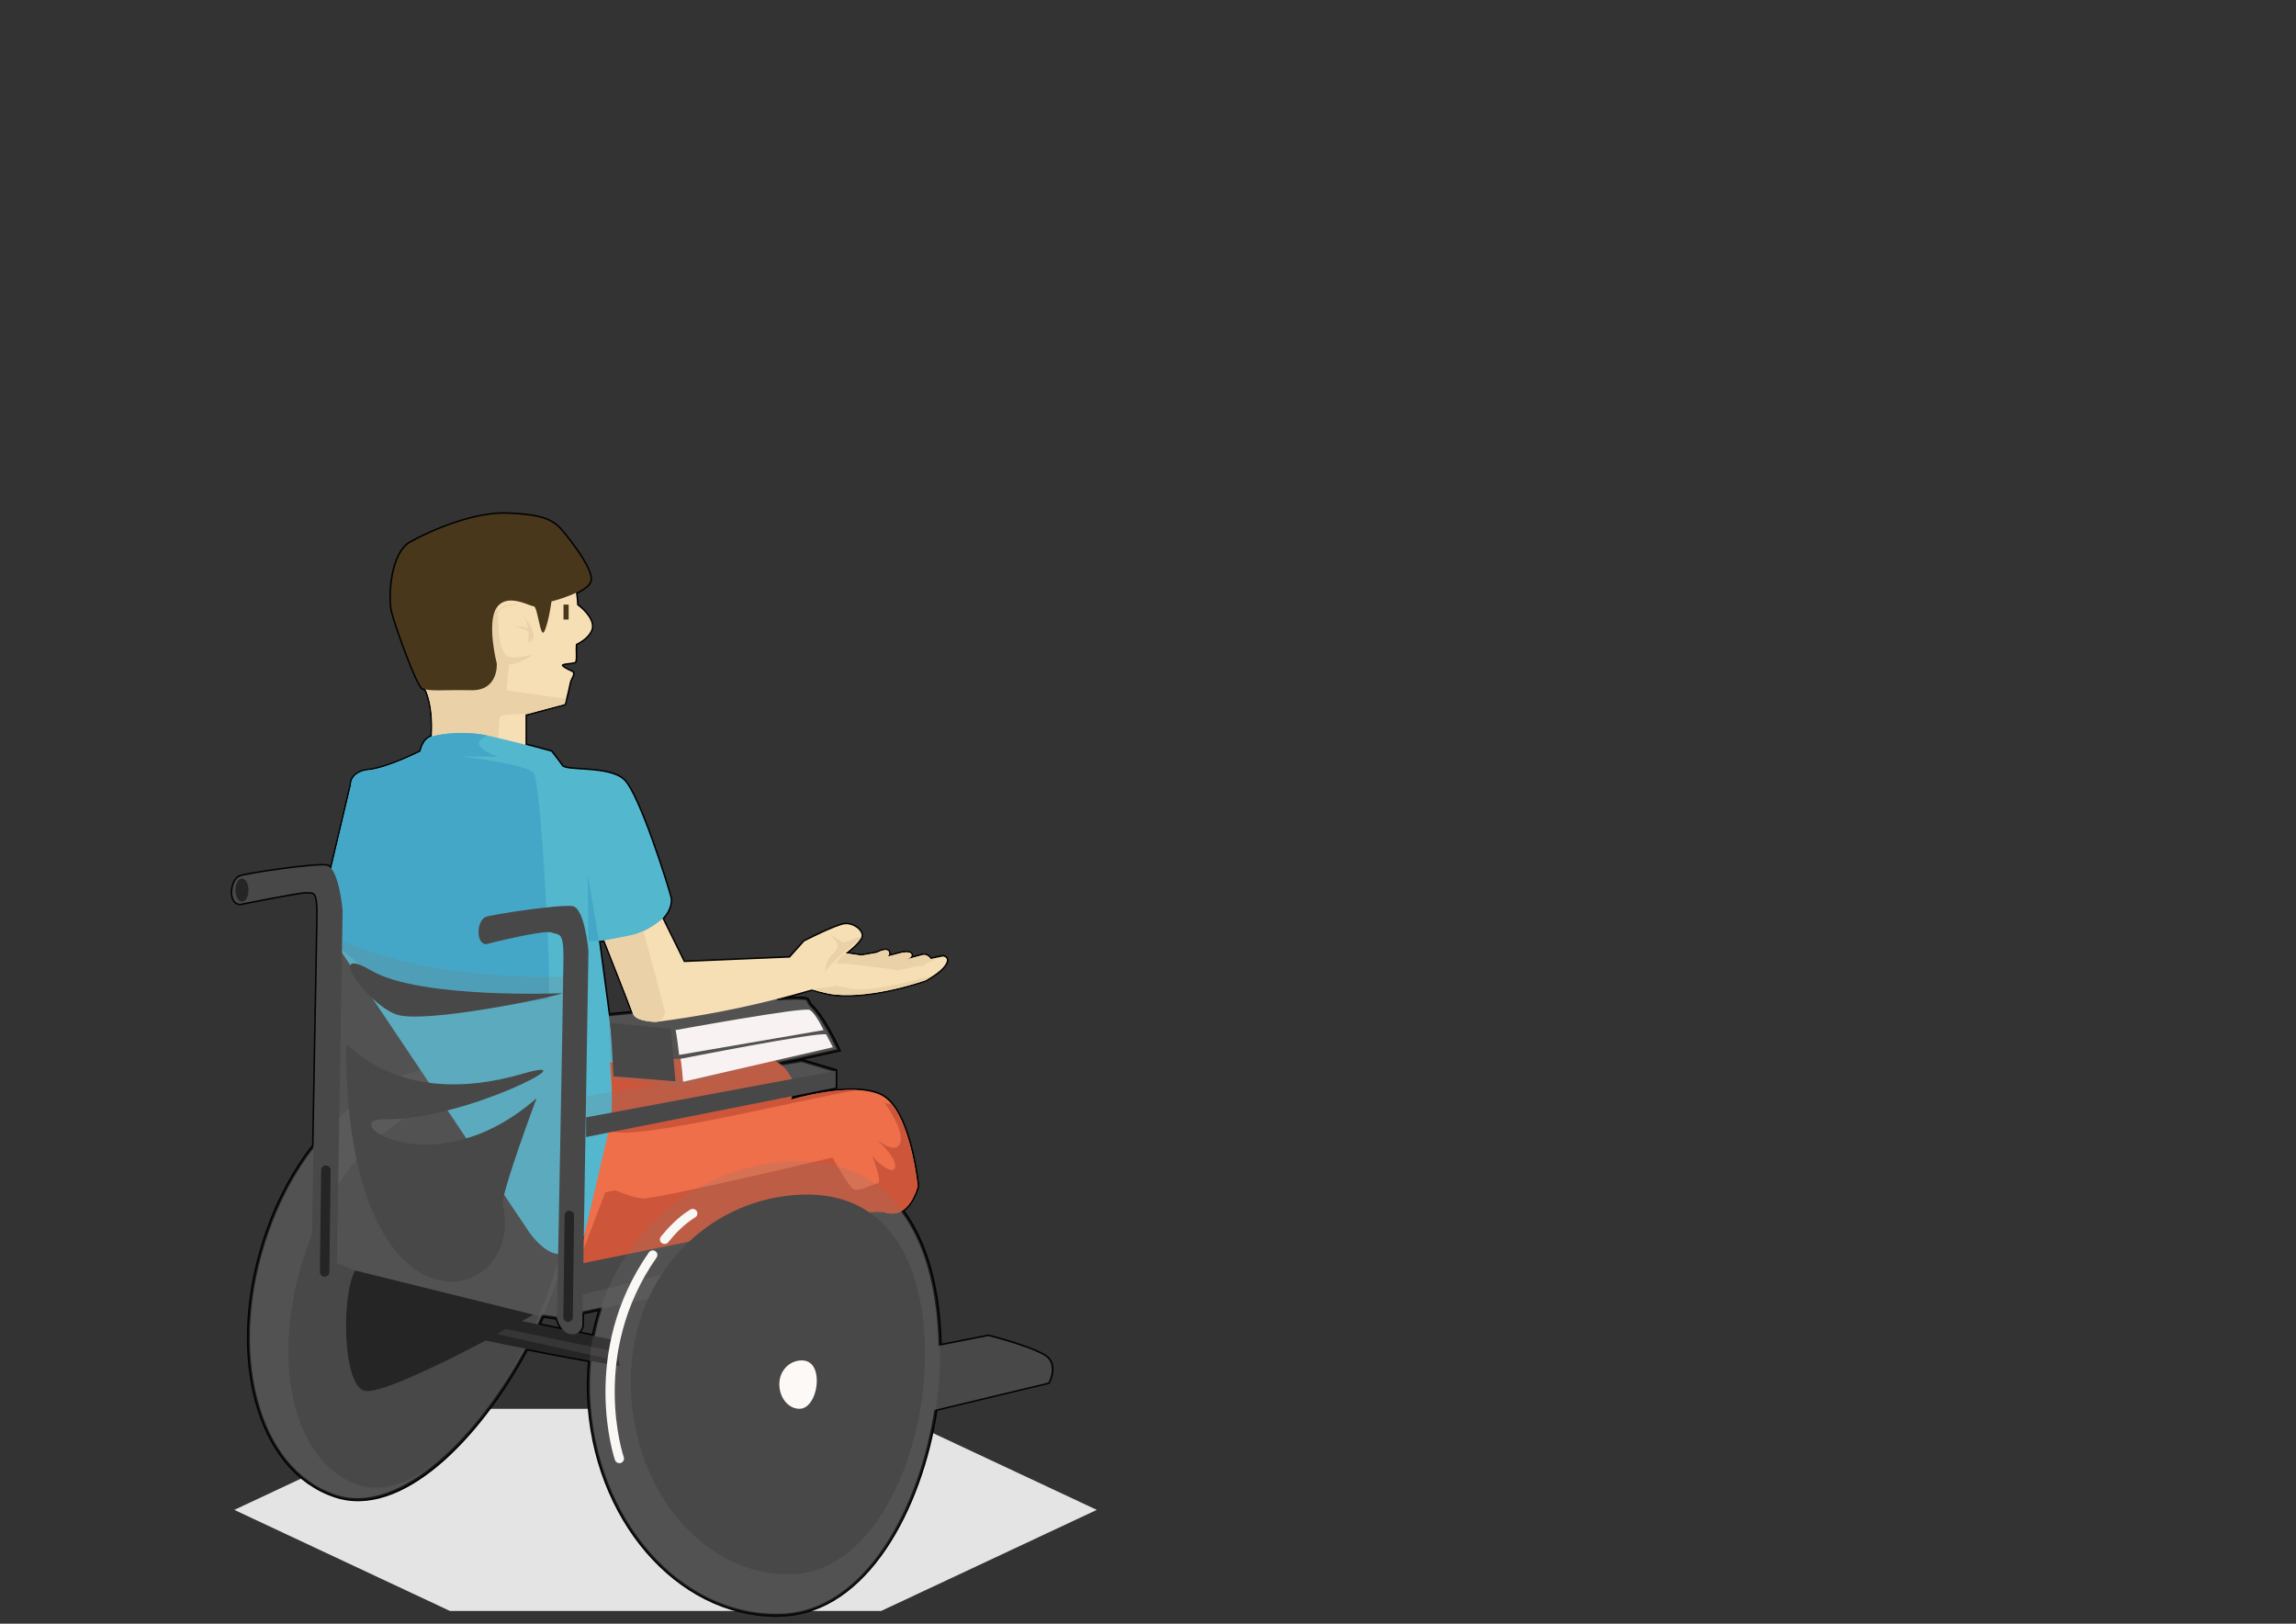 <?xml version="1.0" encoding="UTF-8" standalone="no"?>
<!-- Created with Inkscape (http://www.inkscape.org/) -->

<svg
   xmlns:dc="http://purl.org/dc/elements/1.1/"
   xmlns:cc="http://creativecommons.org/ns#"
   xmlns:rdf="http://www.w3.org/1999/02/22-rdf-syntax-ns#"
   xmlns:svg="http://www.w3.org/2000/svg"
   xmlns="http://www.w3.org/2000/svg"
   xmlns:sodipodi="http://sodipodi.sourceforge.net/DTD/sodipodi-0.dtd"
   xmlns:inkscape="http://www.inkscape.org/namespaces/inkscape"
   width="297mm"
   height="210mm"
   viewBox="0 0 297 210"
   version="1.1"
   id="svg8"
   inkscape:version="0.92.4 (5da689c313, 2019-01-14)"
   sodipodi:docname="cadeirante.svg">
  <rect x="0" y="0" width="297" height="210" fill="#333333" stroke="none"/>
  <defs
     id="defs2"><clipPath
   id="clipPath4542"
   clipPathUnits="userSpaceOnUse">
  <path
     inkscape:connector-curvature="0"
     id="path4540"
     d="M 0,600.429 H 884.571 V 0 H 0 Z" />
</clipPath>
<clipPath
   id="clipPath4814"
   clipPathUnits="userSpaceOnUse">
  <path
     inkscape:connector-curvature="0"
     id="path4812"
     d="m 474.48,544.961 h 11.955 V 532.088 H 474.48 Z" />
</clipPath>
<clipPath
   id="clipPath4830"
   clipPathUnits="userSpaceOnUse">
  <path
     inkscape:connector-curvature="0"
     id="path4828"
     d="m 490.763,545.114 h 10.765 V 532.24 h -10.765 z" />
</clipPath>
<clipPath
   id="clipPath5126"
   clipPathUnits="userSpaceOnUse">
  <path
     inkscape:connector-curvature="0"
     id="path5124"
     d="m 538.679,482.061 h 24.65 v -11.93 h -24.65 z" />
</clipPath>

	
	

		
	</defs>
  <sodipodi:namedview
     id="base"
     pagecolor="#ffffff"
     bordercolor="#666666"
     borderopacity="1.0"
     inkscape:pageopacity="0.0"
     inkscape:pageshadow="2"
     inkscape:zoom="0.35"
     inkscape:cx="343.49243"
     inkscape:cy="560"
     inkscape:document-units="mm"
     inkscape:current-layer="layer1"
     showgrid="false"
     inkscape:window-width="1280"
     inkscape:window-height="658"
     inkscape:window-x="-8"
     inkscape:window-y="-8"
     inkscape:window-maximized="1"
     units="mm"
     width="149mm" />
  <g
     inkscape:label="Layer 1"
     inkscape:groupmode="layer"
     id="layer1"
     transform="translate(0,-87)">
    <g
       id="g13067"
       transform="matrix(0.4,0,0,0.393,21.969,66.71)">
	<polygon
   style="fill:#e5e4e4"
   class="st0"
   points="230.04,581.78 299.77,548.52 230.04,515.26 90.58,515.26 20.85,548.52 90.58,581.78 "
   id="polygon12953" />

	<g
   id="g13065">
		<g
   id="g12959">
			<path
   style="fill:#484848"
   inkscape:connector-curvature="0"
   class="st17"
   d="m 284.12,498.86 c -2.51,-3.16 -19.43,-7.53 -19.43,-7.53 l -15.6,3.12 c -0.02,-0.82 -0.04,-1.63 -0.07,-2.44 -0.72,-17.72 -4.82,-32.01 -12.14,-42 3.65,-2.36 4.96,-8.09 4.96,-8.09 v 0 0 c 0,0 0,-0.02 -0.01,-0.07 0,-0.01 0,-0.03 0,-0.04 0,-0.04 -0.01,-0.07 -0.01,-0.13 0,-0.04 -0.01,-0.09 -0.02,-0.15 -0.01,-0.05 -0.01,-0.09 -0.02,-0.14 -0.01,-0.07 -0.02,-0.14 -0.03,-0.22 -0.01,-0.05 -0.01,-0.1 -0.02,-0.16 -0.01,-0.1 -0.03,-0.21 -0.04,-0.33 0,-0.03 -0.01,-0.07 -0.01,-0.11 -0.12,-0.96 -0.32,-2.4 -0.61,-4.13 0,0 0,0 0,-0.01 -0.75,-4.42 -2.12,-10.74 -4.4,-15.94 0,0 0,0 0,0 -0.15,-0.34 -0.31,-0.68 -0.47,-1.01 0,-0.01 -0.01,-0.01 -0.01,-0.02 -0.8,-1.67 -1.71,-3.2 -2.73,-4.46 0,0 0,0 0,0 v 0 c -1,-1.24 -2.11,-2.24 -3.34,-2.88 -2.13,-1.1 -4.82,-1.62 -7.71,-1.77 0,0 0,0 0,0 0,0 0,0 0,0 -7.57,-0.4 -16.45,1.74 -19.99,2.7 -0.01,0 -0.01,0 -0.02,0.01 -0.13,0.04 -0.26,0.07 -0.38,0.1 -0.01,0 -0.03,0.01 -0.04,0.01 -0.32,0.09 -0.58,0.16 -0.76,0.22 -0.03,0.01 -0.06,0.02 -0.09,0.03 -0.05,0.01 -0.08,0.02 -0.12,0.03 -0.04,0.01 -0.07,0.02 -0.1,0.03 0,0 -0.01,0 -0.01,0 -0.03,0.01 -0.05,0.02 -0.05,0.02 0.13,-0.37 0.25,-0.75 0.37,-1.14 l 14.1,-2.85 v -5.49 -0.08 l -10.98,-3.33 -6.96,1.17 c -0.1,-0.08 -0.2,-0.15 -0.31,-0.22 l 19.3,-4.3 c 0,0 -3.87,-8.79 -7.73,-13.39 -0.44,-0.53 -0.89,-1 -1.32,-1.4 -0.61,-0.55 -0.87,-1.98 -1.45,-2.14 -1.32,-0.36 -4.91,-0.28 -9.5,0.02 1.65,-0.43 3.31,-0.87 4.97,-1.33 2.13,-0.59 4.24,-1.2 6.32,-1.82 0.15,0.05 0.32,0.1 0.51,0.16 0.37,0.11 0.8,0.24 1.28,0.37 0.24,0.07 0.49,0.14 0.76,0.21 0.73,0.19 1.55,0.4 2.37,0.57 0.82,0.18 1.64,0.32 2.37,0.4 3.62,0.38 7.54,0.18 11.31,-0.32 0.84,-0.11 1.67,-0.24 2.48,-0.37 2.45,-0.41 4.79,-0.92 6.88,-1.43 0.7,-0.17 1.37,-0.35 2,-0.52 0.32,-0.09 0.63,-0.17 0.93,-0.25 1.21,-0.34 2.27,-0.65 3.15,-0.93 0.22,-0.07 0.43,-0.14 0.63,-0.2 1.38,-0.44 2.18,-0.74 2.18,-0.74 0,0 3.85,-2.2 5.44,-4.05 2.97,-3.45 0,-3.72 0,-3.72 l -1.52,0.34 v 0 l -2.37,0.54 c 0,0 -0.87,-1.33 -2.12,-1.38 -0.18,-0.01 -0.37,0.01 -0.56,0.07 -1.52,0.42 -5.43,1.5 -5.54,1.52 0.09,-0.03 2.04,-0.56 1.96,-1.56 -0.01,-0.07 -0.02,-0.14 -0.04,-0.21 -0.08,-0.22 -0.24,-0.37 -0.45,-0.47 -0.28,-0.14 -0.65,-0.19 -1.03,-0.2 -0.85,-0.02 -1.74,0.19 -1.74,0.19 l -4.78,1.27 c 0.1,-0.05 0.2,-0.11 0.29,-0.17 0.01,-0.01 0.02,-0.01 0.03,-0.02 0.09,-0.07 0.17,-0.14 0.24,-0.21 0,-0.01 0.01,-0.01 0.01,-0.02 0.06,-0.07 0.1,-0.14 0.14,-0.22 0.01,-0.02 0.02,-0.04 0.03,-0.07 0.03,-0.09 0.06,-0.18 0.06,-0.28 0.03,-2.52 -3.99,-0.27 -3.99,-0.27 l -4.97,0.88 -4.84,-0.74 c 0,0 0,0 0,0 l -0.25,-0.04 c 0,0 3.8,-2.91 4.93,-5 0.07,-0.13 0.12,-0.27 0.16,-0.4 0,0 0,0 0,0 0,0 0,0 0,0 0.53,-2.01 -2.64,-4.35 -5.25,-4.15 -2.79,0.21 -13.23,5.67 -13.23,5.67 l -4.66,5.31 -34.27,1.47 -6.94,-14.33 c 0,0 -0.01,0.01 -0.03,0.02 2.55,-2.74 2.93,-5.49 2.64,-6.81 -0.64,-2.89 -10.29,-34.39 -15.22,-38.87 -4.94,-4.48 -18.53,-2.59 -19.86,-4.54 -1.33,-1.95 -3.49,-4.72 -3.49,-4.72 0,0 -3.39,-0.96 -8.31,-2.26 v -9.97 l 0.61,-0.17 v 0 l 12.04,-3.28 c 0,0 0.8,-2.84 1.69,-7.22 0.21,-1.04 1.74,-2.85 0.64,-3.36 -7.85,-3.61 0.99,-2.43 1.15,-3.5 0.3,-1.91 -0.07,-3.55 0.15,-5.64 1.73,-0.86 3.94,-2.32 4.91,-4.46 1.25,-2.75 -1.73,-6.32 -4.49,-8.38 -0.07,-1.37 -0.2,-2.72 -0.37,-4.04 2.26,-1.1 4.22,-2.45 4.64,-3.94 1.07,-3.86 -8.78,-16.06 -10.07,-17.36 -2.54,-2.56 -5.79,-4.29 -16.71,-4.71 -10.93,-0.43 -24.86,5.79 -31.29,9.43 -6.43,3.64 -7.07,18.21 -6,22.75 1.07,4.54 7.93,23.96 9.79,25.19 0.27,0.18 0.62,0.31 1.02,0.42 0.01,0.02 0.02,0.04 0.03,0.05 0.01,0.01 0.01,0.01 0.01,0.02 0.01,0.03 0.03,0.06 0.03,0.06 0,0 0.74,1.37 1.34,4.24 0.53,2.53 0.95,6.22 0.65,11.14 -0.09,0.03 -0.19,0.05 -0.28,0.08 -2.78,1.02 -3.38,4.91 -3.38,4.91 0,0 -5.48,2.82 -10.83,4.65 -0.23,0.08 -0.47,0.16 -0.7,0.23 -0.46,0.15 -0.92,0.29 -1.38,0.42 -0.68,0.2 -1.35,0.37 -1.99,0.5 -0.43,0.09 -0.84,0.17 -1.24,0.22 -0.2,0.03 -0.39,0.05 -0.59,0.07 -6.11,0.64 -5.79,4.83 -5.79,4.83 l -6.41,27.57 c -0.45,-0.54 -0.96,-0.89 -1.51,-0.97 -4,-0.58 -25.07,2.57 -27.96,3.54 -2.89,0.96 -3.86,8.84 0,9 0,0 19.44,-3.96 21.21,-3.86 2.74,0.16 4.02,-0.96 3.86,8.68 -0.12,7.09 -0.78,44 -1.33,74.73 -6.09,7.92 -11.28,17.49 -15.08,28.61 -13.38,39.18 -3.52,78.01 22.02,86.73 20.61,7.04 45.99,-17.9 62.04,-48.39 7.61,1.52 14.82,2.88 20.26,3.89 -0.35,3.78 -0.47,7.68 -0.31,11.69 1.65,40.95 29.61,73.2 62.44,72.04 26.68,-0.95 44.89,-33.51 49.89,-67.66 l 36.39,-8.9 c 0.04,0.02 2.55,-4.58 0.04,-7.74 z m -150.14,-40.51 -0.12,0.52 0.01,-0.32 c 0.04,-0.07 0.08,-0.14 0.11,-0.2 z m -13.34,26.43 c 2.88,0.46 4.55,0.69 4.55,0.69 0,0 0.53,2.13 1.86,3.69 l -7.64,-1.6 c 0.41,-0.93 0.82,-1.85 1.23,-2.78 z m 12.76,3.26 0.07,-4.34 c 1.71,-0.37 3.62,-0.78 5.7,-1.24 -0.91,2.83 -1.65,5.75 -2.25,8.77 l -4.88,-1.03 c 1.08,-0.79 1.36,-2.16 1.36,-2.16 z m 7.18,-126.93 h -0.02 c 0,0 7.65,19.6 9.08,23.66 l -7.7,0.79 -3.18,-24.29 c 0.63,-0.05 1.23,-0.1 1.82,-0.16 z"
   id="path12955" />

			<path
   style="fill:#020203"
   inkscape:connector-curvature="0"
   class="st67"
   d="m 196.13,583.7 c -32.3,0 -59.59,-32.11 -61.22,-72.54 -0.15,-3.76 -0.06,-7.56 0.27,-11.3 -6.84,-1.27 -13.38,-2.52 -19.46,-3.74 -15.57,29.41 -40.86,55.67 -62.47,48.3 -12.52,-4.27 -21.72,-15.74 -25.92,-32.29 -4.18,-16.47 -2.9,-36.03 3.6,-55.07 3.67,-10.74 8.73,-20.36 15.06,-28.62 0.55,-30.7 1.21,-67.49 1.32,-74.57 0.08,-4.73 -0.19,-7.06 -0.89,-7.78 -0.33,-0.34 -0.79,-0.36 -1.65,-0.37 -0.26,0 -0.54,0 -0.84,-0.02 -1.25,-0.08 -13.3,2.26 -21.09,3.85 l -0.06,0.01 h -0.06 c -1.6,-0.07 -2.67,-1.25 -2.95,-3.24 -0.37,-2.61 0.76,-6.05 2.82,-6.74 2.92,-0.97 24.16,-4.14 28.19,-3.56 0.4,0.06 0.79,0.23 1.15,0.5 l 6.2,-26.66 c 0,-0.66 0.23,-4.64 6.23,-5.27 0.18,-0.02 0.37,-0.04 0.56,-0.07 0.39,-0.06 0.79,-0.13 1.21,-0.22 0.6,-0.13 1.26,-0.29 1.95,-0.49 0.45,-0.13 0.9,-0.27 1.36,-0.42 0.23,-0.07 0.46,-0.15 0.69,-0.23 4.66,-1.59 9.48,-3.97 10.55,-4.51 0.19,-0.93 1.03,-4.06 3.62,-5.04 0.21,-3.96 -0.01,-7.54 -0.66,-10.65 -0.52,-2.46 -1.14,-3.79 -1.27,-4.06 -0.38,-0.11 -0.7,-0.25 -0.95,-0.42 -2.12,-1.41 -9.06,-21.55 -10,-25.49 -1.06,-4.48 -0.55,-19.45 6.24,-23.3 6.58,-3.73 20.64,-9.92 31.55,-9.49 10.69,0.42 14.24,2.03 17.05,4.86 0.92,0.92 11.4,13.5 10.2,17.84 -0.39,1.4 -1.89,2.74 -4.58,4.09 0.14,1.15 0.25,2.32 0.32,3.49 3.16,2.42 5.73,6.05 4.46,8.85 -0.99,2.18 -3.15,3.67 -4.89,4.57 -0.07,0.85 -0.04,1.64 -0.02,2.4 0.03,1 0.06,1.95 -0.1,3 -0.11,0.73 -1.11,0.84 -2.49,1 -0.57,0.06 -1.48,0.17 -1.83,0.32 0.19,0.21 0.81,0.7 2.88,1.66 0.3,0.14 0.51,0.36 0.62,0.65 0.23,0.65 -0.16,1.45 -0.54,2.21 -0.19,0.38 -0.38,0.78 -0.44,1.05 -0.89,4.35 -1.69,7.23 -1.7,7.26 l -0.08,0.27 -12.56,3.42 v 9.2 c 4.67,1.23 7.92,2.15 7.95,2.16 l 0.16,0.04 0.1,0.13 c 0.02,0.03 2.19,2.8 3.51,4.75 0.4,0.58 3.26,0.77 5.79,0.94 4.86,0.32 10.91,0.72 13.99,3.52 5.16,4.68 14.76,36.37 15.37,39.14 0.37,1.66 -0.27,4.43 -2.5,6.98 l 6.65,13.73 33.72,-1.45 4.66,-5.26 c 0.43,-0.22 10.57,-5.51 13.43,-5.73 1.74,-0.13 3.86,0.79 5.02,2.18 0.7,0.84 0.97,1.76 0.75,2.59 -0.05,0.18 -0.11,0.35 -0.2,0.51 -0.83,1.53 -2.95,3.43 -4.17,4.44 l 3.89,0.6 4.8,-0.85 c 0.6,-0.32 2.77,-1.42 3.95,-0.72 0.33,0.19 0.72,0.61 0.71,1.47 0,0.04 0,0.09 -0.01,0.13 l 3.36,-0.89 c 0.05,-0.01 0.97,-0.24 1.88,-0.21 0.5,0.01 0.92,0.1 1.24,0.25 0.34,0.17 0.58,0.43 0.7,0.75 0.04,0.11 0.06,0.23 0.07,0.34 0.01,0.14 0,0.28 -0.04,0.4 1.1,-0.3 2.28,-0.63 2.98,-0.82 0.23,-0.06 0.47,-0.09 0.71,-0.08 1.1,0.04 1.93,0.87 2.3,1.32 l 3.65,-0.83 0.08,0.01 c 0.05,0 1.26,0.13 1.66,1.1 0.35,0.87 -0.08,2 -1.32,3.44 -1.63,1.9 -5.41,4.06 -5.57,4.16 -0.08,0.04 -0.88,0.33 -2.28,0.78 l -0.63,0.2 c -0.89,0.28 -1.96,0.6 -3.17,0.94 -0.3,0.08 -0.61,0.17 -0.93,0.26 -0.64,0.17 -1.31,0.35 -2.01,0.52 -2.37,0.59 -4.7,1.07 -6.92,1.44 -0.82,0.14 -1.66,0.26 -2.5,0.38 -4.28,0.57 -8.12,0.67 -11.42,0.32 -0.68,-0.07 -1.49,-0.21 -2.42,-0.41 -0.83,-0.18 -1.66,-0.38 -2.39,-0.58 -0.27,-0.07 -0.52,-0.14 -0.76,-0.21 -0.48,-0.14 -0.92,-0.26 -1.29,-0.38 l -0.37,-0.12 c -2.08,0.62 -4.16,1.22 -6.18,1.78 -0.13,0.04 -0.27,0.07 -0.4,0.11 2.49,-0.07 4.11,0.01 4.93,0.23 0.54,0.15 0.81,0.72 1.1,1.32 0.17,0.35 0.36,0.75 0.56,0.93 0.44,0.4 0.9,0.88 1.37,1.45 3.86,4.6 7.64,13.15 7.8,13.51 l 0.25,0.56 -12.04,2.68 10.78,3.27 v 6.36 l -1.13,0.23 c 2.56,-0.29 5.23,-0.43 7.75,-0.3 3.24,0.17 5.9,0.78 7.91,1.82 1.22,0.63 2.4,1.64 3.5,3.01 0.99,1.23 1.93,2.76 2.79,4.56 0.17,0.35 0.33,0.7 0.48,1.04 2.31,5.27 3.69,11.64 4.44,16.06 0.3,1.8 0.5,3.25 0.62,4.16 l 0.13,1.15 -0.48,0.18 0.5,-0.05 0.01,0.08 -0.01,0.15 c -0.05,0.23 -1.3,5.52 -4.74,8.1 7.21,10.07 11.23,24.15 11.94,41.86 0.02,0.62 0.04,1.24 0.06,1.86 l 15.12,-3.03 0.11,0.03 c 0.7,0.18 17.1,4.45 19.69,7.7 v 0 c 2.69,3.38 0.16,8.11 0.05,8.31 l -0.11,0.19 -0.21,0.05 -36.06,8.82 c -4.77,32 -22.51,66.76 -50.31,67.75 -0.62,0.05 -1.2,0.05 -1.78,0.05 z m -80.94,-88.7 0.37,0.07 c 6.31,1.26 13.12,2.57 20.25,3.89 l 0.45,0.08 -0.04,0.46 c -0.36,3.84 -0.46,7.75 -0.31,11.62 1.64,40.61 29.4,72.72 61.92,71.56 27.33,-0.97 44.77,-35.53 49.41,-67.23 l 0.05,-0.33 36.49,-8.92 c 0.42,-0.87 1.95,-4.5 -0.05,-7.01 v 0 c -1.96,-2.46 -14.31,-6.09 -19.05,-7.33 l -16.07,3.22 -0.01,-0.6 c -0.02,-0.81 -0.04,-1.63 -0.07,-2.43 -0.72,-17.75 -4.77,-31.79 -12.05,-41.73 l -0.31,-0.43 0.45,-0.29 c 3.43,-2.22 4.73,-7.73 4.74,-7.78 l 0.29,0.07 0.19,-0.06 -0.51,-0.04 0.49,-0.09 -0.51,-0.02 0.49,-0.12 -0.51,-0.02 0.49,-0.13 -0.51,-0.03 -0.07,-0.61 0.48,-0.17 -0.5,0.06 c -0.11,-0.89 -0.31,-2.33 -0.61,-4.11 -0.74,-4.37 -2.1,-10.66 -4.37,-15.83 -0.15,-0.34 -0.3,-0.68 -0.46,-1 -0.84,-1.75 -1.73,-3.22 -2.67,-4.38 -1.02,-1.26 -2.09,-2.18 -3.19,-2.75 -1.89,-0.97 -4.41,-1.55 -7.5,-1.71 -7.51,-0.4 -16.37,1.74 -19.83,2.68 l -0.37,0.1 c -0.38,0.11 -0.64,0.18 -0.82,0.23 l -1.23,0.35 0.25,-0.88 c 0.12,-0.36 0.25,-0.73 0.36,-1.12 l 0.08,-0.29 14,-2.82 v -4.8 l -10.51,-3.19 -7.06,1.19 -1.38,-0.99 19.8,-4.42 c -0.92,-2 -4.19,-8.89 -7.4,-12.71 -0.44,-0.53 -0.87,-0.98 -1.28,-1.35 -0.35,-0.32 -0.57,-0.79 -0.79,-1.24 -0.13,-0.27 -0.35,-0.73 -0.47,-0.79 -1.11,-0.31 -4.25,-0.29 -9.32,0.04 l -0.16,-0.98 c 1.65,-0.43 3.3,-0.86 4.97,-1.32 2.07,-0.57 4.19,-1.18 6.31,-1.82 l 0.15,-0.04 0.65,0.2 c 0.37,0.11 0.79,0.24 1.27,0.37 0.24,0.07 0.49,0.14 0.75,0.21 0.72,0.19 1.53,0.4 2.34,0.57 0.9,0.19 1.68,0.32 2.32,0.39 3.22,0.34 6.99,0.23 11.19,-0.32 0.83,-0.11 1.66,-0.23 2.47,-0.37 2.19,-0.37 4.5,-0.84 6.84,-1.42 0.69,-0.17 1.36,-0.34 1.99,-0.51 0.32,-0.08 0.63,-0.17 0.92,-0.25 1.2,-0.33 2.26,-0.65 3.14,-0.93 l 0.63,-0.2 c 1.37,-0.44 2.16,-0.73 2.16,-0.73 v 0 c -0.01,0 3.72,-2.14 5.24,-3.9 1.31,-1.52 1.24,-2.2 1.16,-2.42 -0.13,-0.33 -0.59,-0.44 -0.76,-0.47 l -4.14,0.94 -0.19,-0.29 c -0.01,-0.01 -0.75,-1.11 -1.72,-1.15 -0.14,-0.01 -0.27,0.01 -0.41,0.05 -1.45,0.4 -5.09,1.4 -5.5,1.51 -0.01,0 -0.03,0.01 -0.04,0.01 l -0.26,-0.96 c 0,0 0.02,0 0.04,-0.01 0.67,-0.19 1.59,-0.65 1.56,-1.03 -0.03,-0.13 -0.07,-0.2 -0.21,-0.27 -0.13,-0.06 -0.37,-0.14 -0.82,-0.15 -0.77,-0.02 -1.6,0.18 -1.61,0.18 l -9.4,2.49 4.27,-2.16 c 0.08,-0.04 0.16,-0.09 0.23,-0.14 0.09,-0.06 0.14,-0.11 0.18,-0.16 0.03,-0.04 0.05,-0.08 0.07,-0.12 0.03,-0.08 0.04,-0.11 0.04,-0.14 0,-0.46 -0.16,-0.56 -0.22,-0.6 -0.55,-0.32 -2.13,0.27 -3.03,0.77 l -0.16,0.06 -5.05,0.89 -6.33,-0.97 0.93,-0.71 c 0.04,-0.03 3.73,-2.87 4.79,-4.84 0.05,-0.09 0.09,-0.19 0.12,-0.29 0.18,-0.69 -0.27,-1.36 -0.55,-1.7 -0.96,-1.15 -2.76,-1.94 -4.18,-1.83 -2.11,0.16 -9.35,3.69 -12.96,5.57 l -4.74,5.4 -0.21,0.01 -34.59,1.49 -7.08,-14.62 0.42,-0.2 -0.36,-0.33 c 2.5,-2.7 2.76,-5.27 2.52,-6.37 -0.8,-3.62 -10.45,-34.42 -15.07,-38.61 -2.83,-2.57 -8.93,-2.97 -13.38,-3.26 -3.87,-0.25 -5.91,-0.43 -6.55,-1.37 -1.14,-1.68 -2.93,-4 -3.37,-4.56 -0.72,-0.2 -3.87,-1.09 -8.15,-2.21 l -0.37,-0.1 v -10.74 l 12.74,-3.47 c 0.22,-0.81 0.88,-3.37 1.61,-6.92 0.08,-0.4 0.29,-0.83 0.52,-1.29 0.23,-0.47 0.58,-1.18 0.49,-1.44 0,-0.01 -0.01,-0.04 -0.09,-0.08 -3.08,-1.41 -3.63,-2.1 -3.52,-2.75 0.13,-0.83 1.36,-0.96 2.78,-1.13 0.55,-0.06 1.36,-0.15 1.63,-0.28 0.13,-0.92 0.1,-1.79 0.08,-2.7 -0.03,-0.87 -0.05,-1.78 0.05,-2.8 l 0.03,-0.27 0.25,-0.12 c 1.63,-0.81 3.76,-2.2 4.67,-4.22 1.06,-2.33 -1.51,-5.66 -4.34,-7.77 l -0.19,-0.14 -0.01,-0.23 c -0.07,-1.35 -0.2,-2.7 -0.37,-4 l -0.05,-0.36 0.32,-0.16 c 2.55,-1.24 4.06,-2.49 4.37,-3.62 0.94,-3.37 -8.22,-15.13 -9.94,-16.87 -2.63,-2.65 -6.02,-4.16 -16.38,-4.57 -10.7,-0.41 -24.53,5.69 -31.02,9.36 -6.26,3.55 -6.74,18.05 -5.76,22.2 1.26,5.34 8.04,23.87 9.57,24.89 0.21,0.14 0.5,0.25 0.87,0.35 l 0.23,0.06 0.1,0.22 -0.39,0.34 0.44,-0.24 c 0.03,0.06 0.78,1.47 1.39,4.37 0.69,3.29 0.91,7.08 0.66,11.27 l -0.02,0.35 -0.45,0.13 c -0.04,0.01 -0.09,0.02 -0.13,0.04 -2.47,0.91 -3.05,4.48 -3.06,4.52 l -0.04,0.25 -0.23,0.12 c -0.06,0.03 -5.57,2.86 -10.9,4.68 -0.23,0.08 -0.47,0.16 -0.7,0.23 -0.47,0.15 -0.93,0.3 -1.39,0.43 -0.72,0.21 -1.4,0.38 -2.02,0.51 -0.44,0.09 -0.86,0.17 -1.27,0.23 -0.21,0.03 -0.41,0.06 -0.61,0.08 -5.52,0.58 -5.35,4.14 -5.34,4.29 v 0.07 l -0.02,0.07 -6.64,28.54 -0.64,-0.76 c -0.4,-0.47 -0.8,-0.74 -1.21,-0.8 -3.94,-0.57 -24.86,2.56 -27.73,3.52 -1.42,0.47 -2.48,3.27 -2.14,5.65 0.12,0.85 0.53,2.28 1.95,2.38 2.27,-0.46 19.53,-3.98 21.28,-3.85 0.28,0.02 0.54,0.02 0.79,0.02 0.88,0.01 1.72,0.01 2.36,0.67 0.95,0.97 1.26,3.27 1.18,8.5 -0.12,7.09 -0.78,44 -1.33,74.73 v 0.17 l -0.1,0.13 c -6.31,8.2 -11.35,17.78 -15,28.46 -6.44,18.86 -7.71,38.21 -3.57,54.5 4.12,16.21 13.09,27.43 25.28,31.59 21.01,7.18 46.58,-19.93 61.44,-48.15 z m 22.12,-3.17 -6.48,-1.36 0.9,-0.66 c 0.82,-0.6 1.11,-1.61 1.16,-1.82 l 0.07,-4.69 0.39,-0.08 c 1.71,-0.37 3.62,-0.78 5.7,-1.24 l 0.85,-0.18 -0.27,0.83 c -0.89,2.75 -1.64,5.68 -2.23,8.71 z m -4.26,-1.92 3.48,0.73 c 0.53,-2.59 1.17,-5.11 1.9,-7.5 -1.6,0.35 -3.1,0.67 -4.47,0.97 l -0.07,4.04 c -0.01,0.04 -0.2,0.94 -0.84,1.76 z m -4.67,0.04 -9.69,-2.04 0.26,-0.57 c 0.42,-0.92 0.83,-1.84 1.24,-2.77 l 0.15,-0.35 0.38,0.06 c 2.87,0.46 4.53,0.69 4.54,0.69 l 0.33,0.05 0.08,0.33 c 0,0.02 0.52,2.04 1.75,3.48 z m -8.27,-2.76 5.78,1.21 c -0.6,-0.99 -0.95,-1.98 -1.1,-2.48 -0.58,-0.08 -1.91,-0.28 -3.85,-0.59 -0.27,0.62 -0.55,1.24 -0.83,1.86 z m 13.18,-23.57 0.09,-5.21 1.91,-3.46 z m 8.22,-77.51 -3.31,-25.3 0.53,-0.04 c 0.62,-0.05 1.21,-0.1 1.8,-0.16 l 0.07,0.49 0.43,-0.17 c 0.08,0.2 7.67,19.65 9.09,23.68 l 0.21,0.6 z m -2.18,-24.38 3.05,23.29 6.58,-0.68 c -1.69,-4.65 -7.73,-20.15 -8.72,-22.7 -0.3,0.03 -0.6,0.06 -0.91,0.09 z"
   id="path12957" />

		</g>

		<g
   id="g13063">
			<path
   style="fill:#484848"
   inkscape:connector-curvature="0"
   class="st17"
   d="m 244.15,516.39 39.97,-9.78 c 0,0 2.51,-4.6 0,-7.76 -2.51,-3.16 -19.43,-7.53 -19.43,-7.53 l -37.6,7.53 z"
   id="path12961" />

			<g
   id="g13057">
				<path
   style="fill:#f7dfb5"
   inkscape:connector-curvature="0"
   class="st7"
   d="m 131.72,250.75 c -0.32,-5.82 -1.47,-11.32 -4.05,-15.42 -9.33,-14.79 -38.89,0 -49.82,5.51 -10.93,5.51 4.93,37.79 4.93,37.79 0,0 2.96,5.5 1.84,17.39 -1.12,11.89 30.4,18.27 30.4,18.27 v -27.53 l 12.65,-3.45 c 0,0 0.8,-2.84 1.69,-7.22 0.21,-1.04 1.74,-2.85 0.64,-3.36 -7.85,-3.61 0.99,-2.43 1.15,-3.5 0.3,-1.91 -0.07,-3.55 0.15,-5.64 1.73,-0.86 3.94,-2.32 4.91,-4.46 1.25,-2.75 -1.72,-6.32 -4.49,-8.38 z"
   id="path12963" />

				<path
   style="fill:#ebd1a8"
   inkscape:connector-curvature="0"
   class="st68"
   d="m 127.68,283.32 c 0,0 0.18,-0.64 0.46,-1.76 l -19.26,-2.75 0.8,-8.5 c 0,0 -1.57,-1.26 -2.67,-6.5 -1.1,-5.24 -1.12,-17.13 -1.12,-17.13 0,0 -23.37,13.73 -24.01,13.77 -0.25,0.02 -2.49,1.34 -5.16,2.95 2.58,8.11 6.07,15.22 6.07,15.22 0,0 2.96,5.5 1.84,17.39 -0.14,1.53 0.26,2.97 1.06,4.32 8.1,2.18 19.57,5.16 19.57,5.16 0,0 1.36,-15.75 1.36,-17.68 0,-1 4.55,-1.22 9.01,-1.23 z"
   id="path12965" />

				<g
   id="g12971">
					<path
   style="fill:#7d7b78"
   inkscape:connector-curvature="0"
   class="st26"
   d="M 125.17,473.14 C 111.79,512.32 78.95,552.67 53.41,543.95 27.87,535.23 18.02,496.4 31.4,457.22 c 13.38,-39.18 44.07,-59.2 70.46,-55.15 29.69,4.55 36.69,31.89 23.31,71.07 z"
   id="path12967" />

					<path
   style="fill:#484848"
   inkscape:connector-curvature="0"
   class="st17"
   d="m 122.82,475.53 c -12.06,35.31 -40.55,72.05 -61.9,64.76 -21.36,-7.29 -28.9,-41.83 -16.84,-77.14 12.06,-35.31 38.33,-53.83 60.5,-50.73 24.94,3.48 30.3,27.8 18.24,63.11 z"
   id="path12969" />

				</g>

				<path
   style="fill:#f7dfb5"
   inkscape:connector-curvature="0"
   class="st7"
   d="M 45.7,333.48"
   id="path12973" />

				<path
   style="fill:#49371b"
   inkscape:connector-curvature="0"
   class="st10"
   d="m 125.91,225.41 c 1.29,1.3 11.14,13.5 10.07,17.36 -1.07,3.86 -12.56,6.79 -12.56,6.79 0,0 -0.84,6.49 -2.23,9.71 -1.39,3.21 -2.17,-8.14 -3.55,-8.14 -1.38,0 -8.52,-4.5 -11.91,0.43 -3.39,4.93 0,18.43 0,18.43 0,0 0.68,9 -8.32,8.79 -9,-0.21 -13.86,0.53 -15.71,-0.7 -1.85,-1.23 -8.71,-20.65 -9.79,-25.19 -1.07,-4.54 -0.43,-19.11 6,-22.75 6.43,-3.64 20.36,-9.86 31.29,-9.43 10.93,0.43 14.17,2.15 16.71,4.7 z"
   id="path12975" />

				<path
   style="fill:#53b7ce"
   inkscape:connector-curvature="0"
   class="st38"
   d="m 85.09,293.91 c 0,0 8.45,-2.43 18.69,0 10.24,2.43 19.56,5.08 19.56,5.08 0,0 2.16,2.77 3.49,4.72 1.33,1.95 14.92,0.06 19.86,4.54 4.94,4.48 14.58,35.98 15.22,38.87 0.64,2.89 -1.93,12.54 -23.14,14.14 l 6.81,52.09 c 0,0 4.12,11.38 -3.92,12.91 -7.05,62.58 -26.46,29.33 -26.46,29.33 l -61.05,-92.68 -5,-12.27 9.48,-40.74 c 0,0 -0.32,-4.19 5.79,-4.83 6.11,-0.64 16.71,-6.11 16.71,-6.11 0,0 0.68,-4.4 3.96,-5.05 z"
   id="path12977" />

				<path
   style="fill:#ee6f4a"
   inkscape:connector-curvature="0"
   class="st31"
   d="m 230.12,412.13 c -9.29,-4.79 -29.26,1.38 -29.26,1.38 0.49,-1.44 0.77,-3.01 0.69,-4.71 -0.43,-9.69 -19.27,-8.18 -19.27,-8.18 l -39.87,0.68 0.91,16.39 -11.64,50.69 c 0,0 91.63,-20.33 99.61,-17.76 7.98,2.57 10.55,-8.7 10.55,-8.7 0,0 -2.43,-25 -11.72,-29.79 z"
   id="path12979" />

				<path
   style="fill:#44a7c7"
   inkscape:connector-curvature="0"
   class="st24"
   d="m 117.65,305.98 c -2.48,-2.89 -23.45,-5.46 -23.45,-5.46 0,0 13.72,0.32 11.78,0 -1.94,-0.32 -6.42,-2.89 -6.04,-4.51 0.17,-0.73 1.33,-1.61 2.55,-2.37 -9.65,-1.94 -17.39,0.27 -17.39,0.27 -3.28,0.65 -3.96,5.08 -3.96,5.08 0,0 -10.61,5.47 -16.71,6.11 -6.11,0.64 -5.79,4.83 -5.79,4.83 l -9.48,40.74 5,12.27 26.34,22.78 c 21.54,-2.67 41.31,-5.18 41.89,-5.47 1.27,-0.66 -2.27,-71.37 -4.74,-74.27 z"
   id="path12981" />

				<path
   style="fill:#7d7b78"
   inkscape:connector-curvature="0"
   class="st26"
   d="m 52.41,359.66 c 0,0 25.46,14.68 76.58,13.4 v 95.24 l 68.86,-14.24 c 0,0 1.43,11.26 -2,14.24 -3.43,2.98 -70.67,17.18 -70.67,17.18 0,0 -47.06,-6.56 -72.77,-18.99 z"
   id="path12983" />

				<path
   style="fill:#484848"
   inkscape:connector-curvature="0"
   class="st17"
   d="m 22.73,349.06 c 0,0 19.44,-3.96 21.21,-3.86 2.74,0.16 4.02,-0.96 3.86,8.68 -0.21,12.54 -2.11,118.29 -2.11,118.29 0,0 1.14,4.67 4.36,5.23 3.21,0.56 3.86,-2.66 3.86,-2.66 l 1.97,-123.45 c 0,0 -1.18,-14.18 -5.18,-14.77 -4,-0.58 -25.07,2.57 -27.96,3.54 -2.9,0.96 -3.87,8.83 -0.01,9 z"
   id="path12985" />

				<g
   id="g12993">
					<path
   style="fill:#cd563a"
   inkscape:connector-curvature="0"
   class="st33"
   d="m 231.03,414.39 c -0.08,-0.11 -0.14,-0.19 -0.14,-0.19 0.03,0.07 0.07,0.13 0.14,0.19 z"
   id="path12987" />

					<path
   style="fill:#cd563a"
   inkscape:connector-curvature="0"
   class="st33"
   d="m 226.84,431.34 c 0.05,0.15 0.14,0.32 0.25,0.5 -0.27,-0.68 -0.4,-0.95 -0.25,-0.5 z"
   id="path12989" />

					<path
   style="fill:#cd563a"
   inkscape:connector-curvature="0"
   class="st33"
   d="m 231.03,414.39 c 0.91,1.28 6.5,9.37 5.18,13.31 -1.44,4.29 -7.87,-1.22 -7.87,-1.22 0,0 6.64,5.72 6.21,9.15 -0.4,3.17 -6.09,-1.53 -7.46,-3.78 0.88,2.22 3.2,8.81 1.89,9.14 -1.71,0.43 -6.21,3 -7.93,1.93 -1.72,-1.07 -6.75,-10.37 -6.75,-10.37 0,0 -57.54,13.99 -61.61,13.46 -4.07,-0.52 -8.57,-2.67 -8.57,-2.67 l -3.3,0.66 -9.15,24.39 c 0,0 91.63,-20.33 99.61,-17.76 7.98,2.57 10.55,-8.7 10.55,-8.7 0,0 -1.83,-18.79 -8.37,-26.91 -1.2,-0.11 -2.09,-0.31 -2.43,-0.63 z"
   id="path12991" />

				</g>

				<path
   style="fill:#cd563a"
   inkscape:connector-curvature="0"
   class="st33"
   d="m 222.42,410.37 c -9.69,-0.51 -21.56,3.15 -21.56,3.15 0.49,-1.44 0.99,-3.04 0.69,-4.71 -2.04,-11.53 -16.5,-9.92 -16.5,-9.92 l -42.64,2.43 v 0 c 0,0 1.43,14.12 -0.21,21.26 -1.64,7.14 61.09,-9.07 80.22,-12.21 z"
   id="path12995" />

				<polyline
   style="fill:#7d7b78"
   class="st26"
   points="134.61,412.35 204.35,400.62 215.33,403.95 215.33,409.53 134.61,425.82     "
   id="polyline12997" />

				<polygon
   style="fill:#484848"
   class="st17"
   points="134.61,419.35 134.61,425.82 215.33,409.53 215.33,404.04 "
   id="polygon12999" />

				<path
   style="fill:#ebd1a8"
   inkscape:connector-curvature="0"
   class="st68"
   d="m 114.19,254.11 c 0.89,1.21 1.37,2.78 1.62,4.24 -1.81,-0.88 -4.62,-0.44 -4.62,-0.44 0,0 3.09,0.44 4.78,1.57 0.13,1.31 0.07,2.38 -0.04,2.75 -0.25,0.85 0.4,1.85 1.54,-0.57 1.14,-2.42 -3.53,-7.89 -3.28,-7.55 z"
   id="path13001" />

				<path
   style="fill:#ebd1a8"
   inkscape:connector-curvature="0"
   class="st68"
   d="m 113.21,250.86 c 0,0 -2.77,-0.25 -4.34,0.26 -2.05,0.67 -3.07,2.15 -3.14,4.88 -0.07,2.73 1.29,10.93 3.74,11.73 2.45,0.8 8.17,-0.72 8.17,-0.72 0.39,-0.48 -4.11,3.33 -7.97,3.29 -1.68,-0.01 -3.17,-2.6 -4.11,-9.32 -0.92,-6.72 -0.11,-11.57 7.65,-10.12 z"
   id="path13003" />

				<rect
   style="fill:#49371b"
   x="127.31"
   y="250.6"
   class="st10"
   width="1.66"
   height="4.91"
   id="rect13005" />

				<path
   style="fill:#7d7b78"
   inkscape:connector-curvature="0"
   class="st26"
   d="m 163.53,383.34 c 4.29,0 37.69,-4.29 42.36,-3 0.58,0.16 0.85,1.59 1.45,2.14 0.44,0.4 0.88,0.87 1.32,1.4 3.86,4.59 7.73,13.39 7.73,13.39 l -52.86,11.79 -20.28,-2.1 -0.84,-6.91 -0.47,-14.47 z"
   id="path13007" />

				<path
   style="fill:#f8f3f2"
   inkscape:connector-curvature="0"
   class="st69"
   d="m 163.53,390.63 c 0.31,0.64 1.17,8.17 1.17,8.17 l 46.71,-8.17 c 0,0 -2.57,-5.57 -4.5,-6.64 -1.93,-1.08 -43.38,6.64 -43.38,6.64 z"
   id="path13009" />

				<path
   style="fill:#f8f3f2"
   inkscape:connector-curvature="0"
   class="st69"
   d="m 165.12,400.09 c 0.31,0.64 0.86,7.53 0.86,7.53 l 48.45,-11.35 -2.17,-4.2 c -1.93,-1.06 -47.14,8.02 -47.14,8.02 z"
   id="path13011" />

				<polygon
   style="fill:#484848"
   class="st17"
   points="143.48,405.84 142.95,396.31 142.41,388.27 162,390.2 163.53,407.49 "
   id="polygon13013" />

				<path
   style="fill:#f7dfb5"
   inkscape:connector-curvature="0"
   class="st7"
   d="m 140.56,361.11 c 0,0 8.37,21.44 9.24,24.13 0.88,2.69 7.52,2.69 7.52,2.69 14.05,-1.82 28.79,-4.67 44.04,-8.89 2.13,-0.59 4.24,-1.2 6.32,-1.82 0.61,0.2 1.49,0.46 2.55,0.74 1.46,0.39 3.28,0.82 4.74,0.97 12.86,1.37 29.57,-4.77 29.57,-4.77 0,0 3.85,-2.2 5.44,-4.05 2.97,-3.45 0,-3.72 0,-3.72 l -3.89,0.88 c 0,0 -1.13,-1.74 -2.68,-1.31 -1.55,0.43 -5.54,1.53 -5.54,1.53 0,0 2.33,-0.62 1.93,-1.77 -0.4,-1.15 -3.21,-0.48 -3.21,-0.48 l -6.67,1.77 c 0,0 2.68,-0.24 2.69,-1.5 0.03,-2.52 -3.99,-0.27 -3.99,-0.27 l -4.97,0.88 -5.09,-0.78 c 0,0 3.8,-2.91 4.93,-5 1.13,-2.09 -2.3,-4.77 -5.09,-4.55 -2.79,0.21 -13.23,5.67 -13.23,5.67 l -4.66,5.31 -34.27,1.47 -6.94,-14.33 c 0,0 -3.18,3.09 -7.62,4.74 -4.45,1.66 -11.12,2.46 -11.12,2.46 z"
   id="path13015" />

				<path
   style="fill:#ebd1a8"
   inkscape:connector-curvature="0"
   class="st68"
   d="m 160.11,384.5 c 0,0 -4.42,-17.32 -6.95,-26.41 l -2.8,1.07 -9.8,1.96 c 0,0 8.37,21.44 9.24,24.13 0.88,2.69 7.52,2.69 7.52,2.69 3.43,-1.3 2.79,-3.44 2.79,-3.44 z"
   id="path13017" />

				<path
   style="fill:#ebd1a8"
   inkscape:connector-curvature="0"
   class="st68"
   d="m 223,359.94 c -0.29,0.12 -3.21,1.21 -4.79,1.8 -0.59,0.22 -4.69,-2.68 -4.69,-2.68 0,0 2.5,2.87 2.41,3.7 -0.25,2.3 -2.3,3.29 -2.96,4.36 -0.34,0.56 -1.83,6.81 -1.87,6.25 -0.18,-2.35 7.08,-8.43 7.08,-8.43 0,0 5.41,-4.61 5.46,-4.98 0.06,-0.4 -0.64,-0.02 -0.64,-0.02 z"
   id="path13019" />

				<path
   style="fill:#ebd1a8"
   inkscape:connector-curvature="0"
   class="st68"
   d="m 242.82,373.68 c 0,0 -10.18,2.89 -17.14,3.43 -6.96,0.54 -9.98,-1.81 -11.26,-0.85 -0.36,0.27 -6.34,0.57 -7.55,1.19 0.27,-0.08 0.54,-0.15 0.81,-0.23 0.61,0.2 1.49,0.46 2.55,0.74 1.46,0.39 3.28,0.82 4.74,0.97 12.86,1.37 29.57,-4.77 29.57,-4.77 0,0 1.68,-1.2 1.78,-1.32 z"
   id="path13021" />

				<path
   style="fill:#ebd1a8"
   inkscape:connector-curvature="0"
   class="st68"
   d="m 246.09,367.27 c 0,0 -1.13,-1.74 -2.68,-1.31 -1.55,0.43 -5.54,1.53 -5.54,1.53 0,0 2.33,-0.62 1.93,-1.77 -0.4,-1.15 -3.21,-0.48 -3.21,-0.48 l -4.78,1.27 c 0.45,-0.23 0.8,-0.54 0.8,-1 0.03,-2.52 -3.99,-0.27 -3.99,-0.27 l -4.97,0.88 -4.84,-0.74 c -0.79,0.46 -1.43,0.84 -1.43,0.84 l -2.09,2.39 c 0,0 3.86,0.32 5.87,0.48 2.01,0.16 11.42,1.44 11.82,1.44 0.4,0 2.08,0.51 2.08,0.51 l 7.47,-1.62 0.96,0.32 0.48,-0.64 4.49,-2.36 z"
   id="path13023" />

				<polygon
   style="fill:#44a7c7"
   class="st24"
   points="135.37,361.27 135.14,339.27 138.77,361.27 "
   id="polygon13025" />

				<ellipse
   style="fill:#262525"
   class="st70"
   cx="102.46"
   cy="358.09"
   rx="2.11"
   ry="3.81"
   id="ellipse13027" />

				<ellipse
   style="fill:#262525"
   class="st70"
   cx="23.32"
   cy="344.56"
   rx="2.11"
   ry="3.81"
   id="ellipse13029" />

				<path
   style="fill:#262525"
   inkscape:connector-curvature="0"
   class="st70"
   d="m 50.04,471.79 v 0 c -0.84,-0.01 -1.52,-0.7 -1.51,-1.55 l 0.41,-33.55 c 0.01,-0.84 0.7,-1.52 1.55,-1.51 v 0 c 0.84,0.01 1.52,0.7 1.51,1.55 l -0.41,33.55 c -0.02,0.84 -0.71,1.52 -1.55,1.51 z"
   id="path13031" />

				<path
   style="fill:#262525"
   inkscape:connector-curvature="0"
   class="st70"
   d="m 117.6,484.28 c 0,0 -48.05,27.49 -54.9,24.99 -6.86,-2.5 -7.24,-31.56 -2.76,-39.53 z"
   id="path13033" />

				<path
   style="fill:#262525"
   inkscape:connector-curvature="0"
   class="st70"
   d="M 145.35,493 74,478.02 c 0,0 -3.86,1.33 -1.72,6.02 2.14,4.69 73.16,17.17 73.16,17.17 0,0 -0.54,-4.59 -0.09,-8.21 z"
   id="path13035" />

				<polygon
   style="fill:#7d7b78"
   class="st26"
   points="108.59,488.98 105.84,490.68 145.35,499.62 145.24,496.7 "
   id="polygon13037" />

				<path
   style="fill:#484848"
   inkscape:connector-curvature="0"
   class="st17"
   d="m 129,468.29 v -0.47 l 1.25,5.52 c 0,0 -1.33,4.83 0.43,4.88 1.75,0.05 58.66,-15.15 58.66,-15.15 l 1.01,-7.47 z"
   id="path13039" />

				<g
   id="g13051">
					<path
   style="fill:#7d7b78"
   inkscape:connector-curvature="0"
   class="st26"
   d="m 249.03,492.02 c 1.65,40.95 -18.35,89.99 -51.18,91.16 -32.83,1.17 -60.78,-31.09 -62.44,-72.04 -1.66,-40.95 24.66,-70.48 56.45,-76.25 35.77,-6.51 55.51,16.18 57.17,57.13 z"
   id="path13041" />

					<path
   style="fill:#484848"
   inkscape:connector-curvature="0"
   class="st17"
   d="m 244.15,493.45 c 1.38,34.25 -15.35,75.27 -42.81,76.24 -27.46,0.97 -50.84,-26 -52.22,-60.25 -1.38,-34.25 20.63,-58.94 47.21,-63.78 29.93,-5.44 46.44,13.54 47.82,47.79 z"
   id="path13043" />

					<path
   style="fill:#fcf9f6"
   inkscape:connector-curvature="0"
   class="st49"
   d="m 209.21,505.54 c 0.18,4.36 -1.96,9.59 -5.45,9.71 -3.5,0.12 -6.48,-3.31 -6.65,-7.68 -0.18,-4.36 2.63,-7.51 6.02,-8.13 3.8,-0.68 5.9,1.74 6.08,6.1 z"
   id="path13045" />

					<path
   style="fill:#faf8f5"
   inkscape:connector-curvature="0"
   class="st40"
   d="m 159.99,461.01 c -0.33,0 -0.66,-0.11 -0.94,-0.33 -0.65,-0.52 -0.75,-1.46 -0.23,-2.11 2.21,-2.74 5.28,-6.22 9.48,-8.86 0.7,-0.44 1.63,-0.23 2.07,0.47 0.44,0.7 0.23,1.63 -0.47,2.07 -3.81,2.39 -6.56,5.49 -8.74,8.2 -0.3,0.37 -0.73,0.56 -1.17,0.56 z"
   id="path13047" />

					<path
   style="fill:#faf8f5"
   inkscape:connector-curvature="0"
   class="st40"
   d="m 145.37,533.15 c -0.62,0 -1.2,-0.39 -1.42,-1.01 -0.12,-0.35 -11.73,-35.32 10.98,-68.37 0.47,-0.68 1.4,-0.86 2.09,-0.39 0.68,0.47 0.86,1.4 0.39,2.09 -21.84,31.77 -10.73,65.36 -10.62,65.69 0.27,0.78 -0.15,1.64 -0.93,1.91 -0.16,0.06 -0.32,0.08 -0.49,0.08 z"
   id="path13049" />

				</g>

				<path
   style="fill:#484848"
   inkscape:connector-curvature="0"
   class="st17"
   d="m 102.22,362.36 c 0,0 18.64,-4.82 21.21,-3.86 2.57,0.96 3.92,-0.42 3.86,8.68 -0.09,12.54 -2.11,118.29 -2.11,118.29 0,0 1.14,4.67 4.36,5.23 3.21,0.56 3.86,-2.66 3.86,-2.66 l 1.97,-123.45 c 0,0 -1.18,-14.18 -5.18,-14.77 -4,-0.58 -25.07,2.57 -27.96,3.54 -2.9,0.97 -3.48,8.71 -0.01,9 z"
   id="path13053" />

				<path
   style="fill:#262525"
   inkscape:connector-curvature="0"
   class="st70"
   d="m 128.77,486.69 v 0 c -0.84,-0.01 -1.52,-0.7 -1.51,-1.55 l 0.41,-33.55 c 0.01,-0.84 0.7,-1.52 1.55,-1.51 v 0 c 0.84,0.01 1.52,0.7 1.51,1.55 l -0.41,33.55 c -0.01,0.84 -0.7,1.52 -1.55,1.51 z"
   id="path13055" />

			</g>

			<path
   style="fill:#484848"
   inkscape:connector-curvature="0"
   class="st17"
   d="m 56.98,395.71 c 0,-2.72 15.5,21.6 57.11,9.29 23.09,-6.83 -18.96,15.45 -44.52,14.97 -16.46,-0.31 15.54,22.92 49.02,-6.91 0,0 -11.7,31.83 -10.93,35.13 7.77,33.32 -50.72,48.85 -50.68,-52.48 z"
   id="path13059" />

			<path
   style="fill:#484848"
   inkscape:connector-curvature="0"
   class="st17"
   d="m 127.13,378.49 c 0,0 -46.1,2.01 -61.99,-7.45 -15.89,-9.46 -0.39,12.32 8.87,14.67 9.26,2.35 45.07,-4.76 53.12,-7.22 z"
   id="path13061" />

		</g>

	</g>

</g>
  </g>
  <style
     id="style6401"
     type="text/css">
	.st0{fill:#E5E4E4;}
	.st1{fill:#A6785E;}
	.st2{fill:#030304;}
	.st3{fill:#A71916;}
	.st4{fill:#C23434;}
	.st5{fill:#F4A9BD;}
	.st6{fill:#BF4673;}
	.st7{fill:#F7DFB5;}
	.st8{fill:#F5A685;}
	.st9{fill:#B7492E;}
	.st10{fill:#49371B;}
	.st11{fill:#174C59;}
	.st12{fill:#108A7A;}
	.st13{fill:#8DCECD;}
	.st14{fill:#AB3F6B;}
	.st15{fill:#C78AA3;}
	.st16{fill:#2D130F;}
	.st17{fill:#484848;}
	.st18{fill:#401012;}
	.st19{fill:#FAF8F8;}
	.st20{fill:#0E4C43;}
	.st21{fill:#3D2C15;}
	.st22{fill:#CD5125;}
	.st23{fill:#FDFBFB;}
	.st24{fill:#44A7C7;}
	.st25{fill:none;stroke:#030304;stroke-miterlimit:10;}
	.st26{fill:#7D7B78;}
	.st27{fill:#EFCC95;}
	.st28{fill:#F7F3F1;}
	.st29{opacity:0.5;fill:#F5A685;}
	.st30{fill:#1F1F1F;}
	.st31{fill:#EE6F4A;}
	.st32{fill:#BA4B31;}
	.st33{fill:#CD563A;}
	.st34{fill:#D75537;}
	.st35{fill:#DDBB8A;}
	.st36{fill:#F5D49F;}
	.st37{fill:#BC9582;}
	.st38{fill:#53B7CE;}
	.st39{fill:#267E8D;}
	.st40{fill:#FAF8F5;}
	.st41{fill:#D3A58D;}
	.st42{opacity:0.7;}
	.st43{fill:#2B2319;}
	.st44{fill:#111111;}
	.st45{fill:#C5AA9E;}
	.st46{fill:#FAFAFA;}
	.st47{fill:#050606;}
	.st48{fill:#F4E8D4;}
	.st49{fill:#FCF9F6;}
	.st50{fill:#3D3C3A;}
	.st51{fill:#5F5F5E;}
	.st52{fill:#DF9A1F;}
	.st53{fill:none;}
	.st54{fill:#5E3926;}
	.st55{fill:#E2C89F;}
	.st56{fill:#2A788A;}
	.st57{fill:#2B8494;}
	.st58{fill:#1C9482;}
	.st59{fill:#541314;}
	.st60{fill:#F5D552;}
	.st61{fill:#C18019;}
	.st62{fill:#F07F5E;}
	.st63{fill:#525251;}
	.st64{fill:#FDFCFB;}
	.st65{fill:#AB402D;}
	.st66{fill:#D16E97;}
	.st67{fill:#020203;}
	.st68{fill:#EBD1A8;}
	.st69{fill:#F8F3F2;}
	.st70{fill:#262525;}
</style>
  <style
     id="style9176"
     type="text/css">
	.st0{fill:#E5E5E4;}
	.st1{fill:#FFFFFF;}
	.st2{fill:#267E8D;}
	.st3{fill:#F5D552;}
	.st4{fill:#BFBEBF;}
	.st5{fill:#FDFDFB;}
	.st6{fill:#030304;}
	.st7{fill:#020203;}
	.st8{fill:#A8A6A7;}
	.st9{fill:#EBD1A8;}
	.st10{fill:#F7DFB5;}
	.st11{fill:#541314;}
	.st12{fill:#FAFAFA;}
	.st13{fill:#E2C89F;}
	.st14{fill:#7D7B78;}
	.st15{fill:#484848;}
	.st16{fill:#2B8494;}
	.st17{fill:#2A788A;}
	.st18{fill:#108A7A;}
	.st19{fill:#401012;}
	.st20{fill:#1C9482;}
	.st21{fill:#286D78;}
	.st22{fill:#DF9A1F;}
	.st23{fill:#C18019;}
	.st24{fill:#44A7C7;}
	.st25{fill:#53B7CE;}
	.st26{opacity:0.2;fill:#030304;}
	.st27{fill:#231B10;}
	.st28{fill:#F4CB95;}
	.st29{fill:#EE6F4A;}
	.st30{fill:#F5A685;}
	.st31{fill:#F4A9BD;}
	.st32{fill:#BF4673;}
	.st33{fill:#B7492E;}
	.st34{fill:#49371B;}
	.st35{opacity:0.5;fill:#F5A685;}
	.st36{fill:#1F1F1F;}
	.st37{fill:#F7F3F1;}
	.st38{fill:#BA4B31;}
	.st39{fill:#CD563A;}
	.st40{fill:#FAF8F8;}
</style>
  <style
     id="style10170"
     type="text/css">
	.st0{fill:#E5E4E4;}
	.st1{fill:#A6785E;}
	.st2{fill:#030304;}
	.st3{fill:#A71916;}
	.st4{fill:#C23434;}
	.st5{fill:#F4A9BD;}
	.st6{fill:#BF4673;}
	.st7{fill:#F7DFB5;}
	.st8{fill:#F5A685;}
	.st9{fill:#B7492E;}
	.st10{fill:#49371B;}
	.st11{fill:#174C59;}
	.st12{fill:#108A7A;}
	.st13{fill:#8DCECD;}
	.st14{fill:#AB3F6B;}
	.st15{fill:#C78AA3;}
	.st16{fill:#2D130F;}
	.st17{fill:#484848;}
	.st18{fill:#401012;}
	.st19{fill:#FAF8F8;}
	.st20{fill:#0E4C43;}
	.st21{fill:#3D2C15;}
	.st22{fill:#CD5125;}
	.st23{fill:#FDFBFB;}
	.st24{fill:#44A7C7;}
	.st25{fill:none;stroke:#030304;stroke-miterlimit:10;}
	.st26{fill:#7D7B78;}
	.st27{fill:#EFCC95;}
	.st28{fill:#F7F3F1;}
	.st29{opacity:0.5;fill:#F5A685;}
	.st30{fill:#1F1F1F;}
	.st31{fill:#EE6F4A;}
	.st32{fill:#BA4B31;}
	.st33{fill:#CD563A;}
	.st34{fill:#D75537;}
	.st35{fill:#DDBB8A;}
	.st36{fill:#F5D49F;}
	.st37{fill:#BC9582;}
	.st38{fill:#53B7CE;}
	.st39{fill:#267E8D;}
	.st40{fill:#FAF8F5;}
	.st41{fill:#D3A58D;}
	.st42{opacity:0.7;}
	.st43{fill:#2B2319;}
	.st44{fill:#111111;}
	.st45{fill:#C5AA9E;}
	.st46{fill:#FAFAFA;}
	.st47{fill:#050606;}
	.st48{fill:#F4E8D4;}
	.st49{fill:#FCF9F6;}
	.st50{fill:#3D3C3A;}
	.st51{fill:#5F5F5E;}
	.st52{fill:#DF9A1F;}
	.st53{fill:none;}
	.st54{fill:#5E3926;}
	.st55{fill:#E2C89F;}
	.st56{fill:#2A788A;}
	.st57{fill:#2B8494;}
	.st58{fill:#1C9482;}
	.st59{fill:#541314;}
	.st60{fill:#F5D552;}
	.st61{fill:#C18019;}
	.st62{fill:#F07F5E;}
	.st63{fill:#525251;}
	.st64{fill:#FDFCFB;}
	.st65{fill:#AB402D;}
	.st66{fill:#D16E97;}
	.st67{fill:#020203;}
	.st68{fill:#EBD1A8;}
	.st69{fill:#F8F3F2;}
	.st70{fill:#262525;}
</style>
  <style
     id="style12351"
     type="text/css">
	.st0{fill:#E5E4E4;}
	.st1{fill:#A6785E;}
	.st2{fill:#030304;}
	.st3{fill:#A71916;}
	.st4{fill:#C23434;}
	.st5{fill:#F4A9BD;}
	.st6{fill:#BF4673;}
	.st7{fill:#F7DFB5;}
	.st8{fill:#F5A685;}
	.st9{fill:#B7492E;}
	.st10{fill:#49371B;}
	.st11{fill:#174C59;}
	.st12{fill:#108A7A;}
	.st13{fill:#8DCECD;}
	.st14{fill:#AB3F6B;}
	.st15{fill:#C78AA3;}
	.st16{fill:#2D130F;}
	.st17{fill:#484848;}
	.st18{fill:#401012;}
	.st19{fill:#FAF8F8;}
	.st20{fill:#0E4C43;}
	.st21{fill:#3D2C15;}
	.st22{fill:#CD5125;}
	.st23{fill:#FDFBFB;}
	.st24{fill:#44A7C7;}
	.st25{fill:none;stroke:#030304;stroke-miterlimit:10;}
	.st26{fill:#7D7B78;}
	.st27{fill:#EFCC95;}
	.st28{fill:#F7F3F1;}
	.st29{opacity:0.5;fill:#F5A685;}
	.st30{fill:#1F1F1F;}
	.st31{fill:#EE6F4A;}
	.st32{fill:#BA4B31;}
	.st33{fill:#CD563A;}
	.st34{fill:#D75537;}
	.st35{fill:#DDBB8A;}
	.st36{fill:#F5D49F;}
	.st37{fill:#BC9582;}
	.st38{fill:#53B7CE;}
	.st39{fill:#267E8D;}
	.st40{fill:#FAF8F5;}
	.st41{fill:#D3A58D;}
	.st42{opacity:0.7;}
	.st43{fill:#2B2319;}
	.st44{fill:#111111;}
	.st45{fill:#C5AA9E;}
	.st46{fill:#FAFAFA;}
	.st47{fill:#050606;}
	.st48{fill:#F4E8D4;}
	.st49{fill:#FCF9F6;}
	.st50{fill:#3D3C3A;}
	.st51{fill:#5F5F5E;}
	.st52{fill:#DF9A1F;}
	.st53{fill:none;}
	.st54{fill:#5E3926;}
	.st55{fill:#E2C89F;}
	.st56{fill:#2A788A;}
	.st57{fill:#2B8494;}
	.st58{fill:#1C9482;}
	.st59{fill:#541314;}
	.st60{fill:#F5D552;}
	.st61{fill:#C18019;}
	.st62{fill:#F07F5E;}
	.st63{fill:#525251;}
	.st64{fill:#FDFCFB;}
	.st65{fill:#AB402D;}
	.st66{fill:#D16E97;}
	.st67{fill:#020203;}
	.st68{fill:#EBD1A8;}
	.st69{fill:#F8F3F2;}
	.st70{fill:#262525;}
</style>
</svg>
